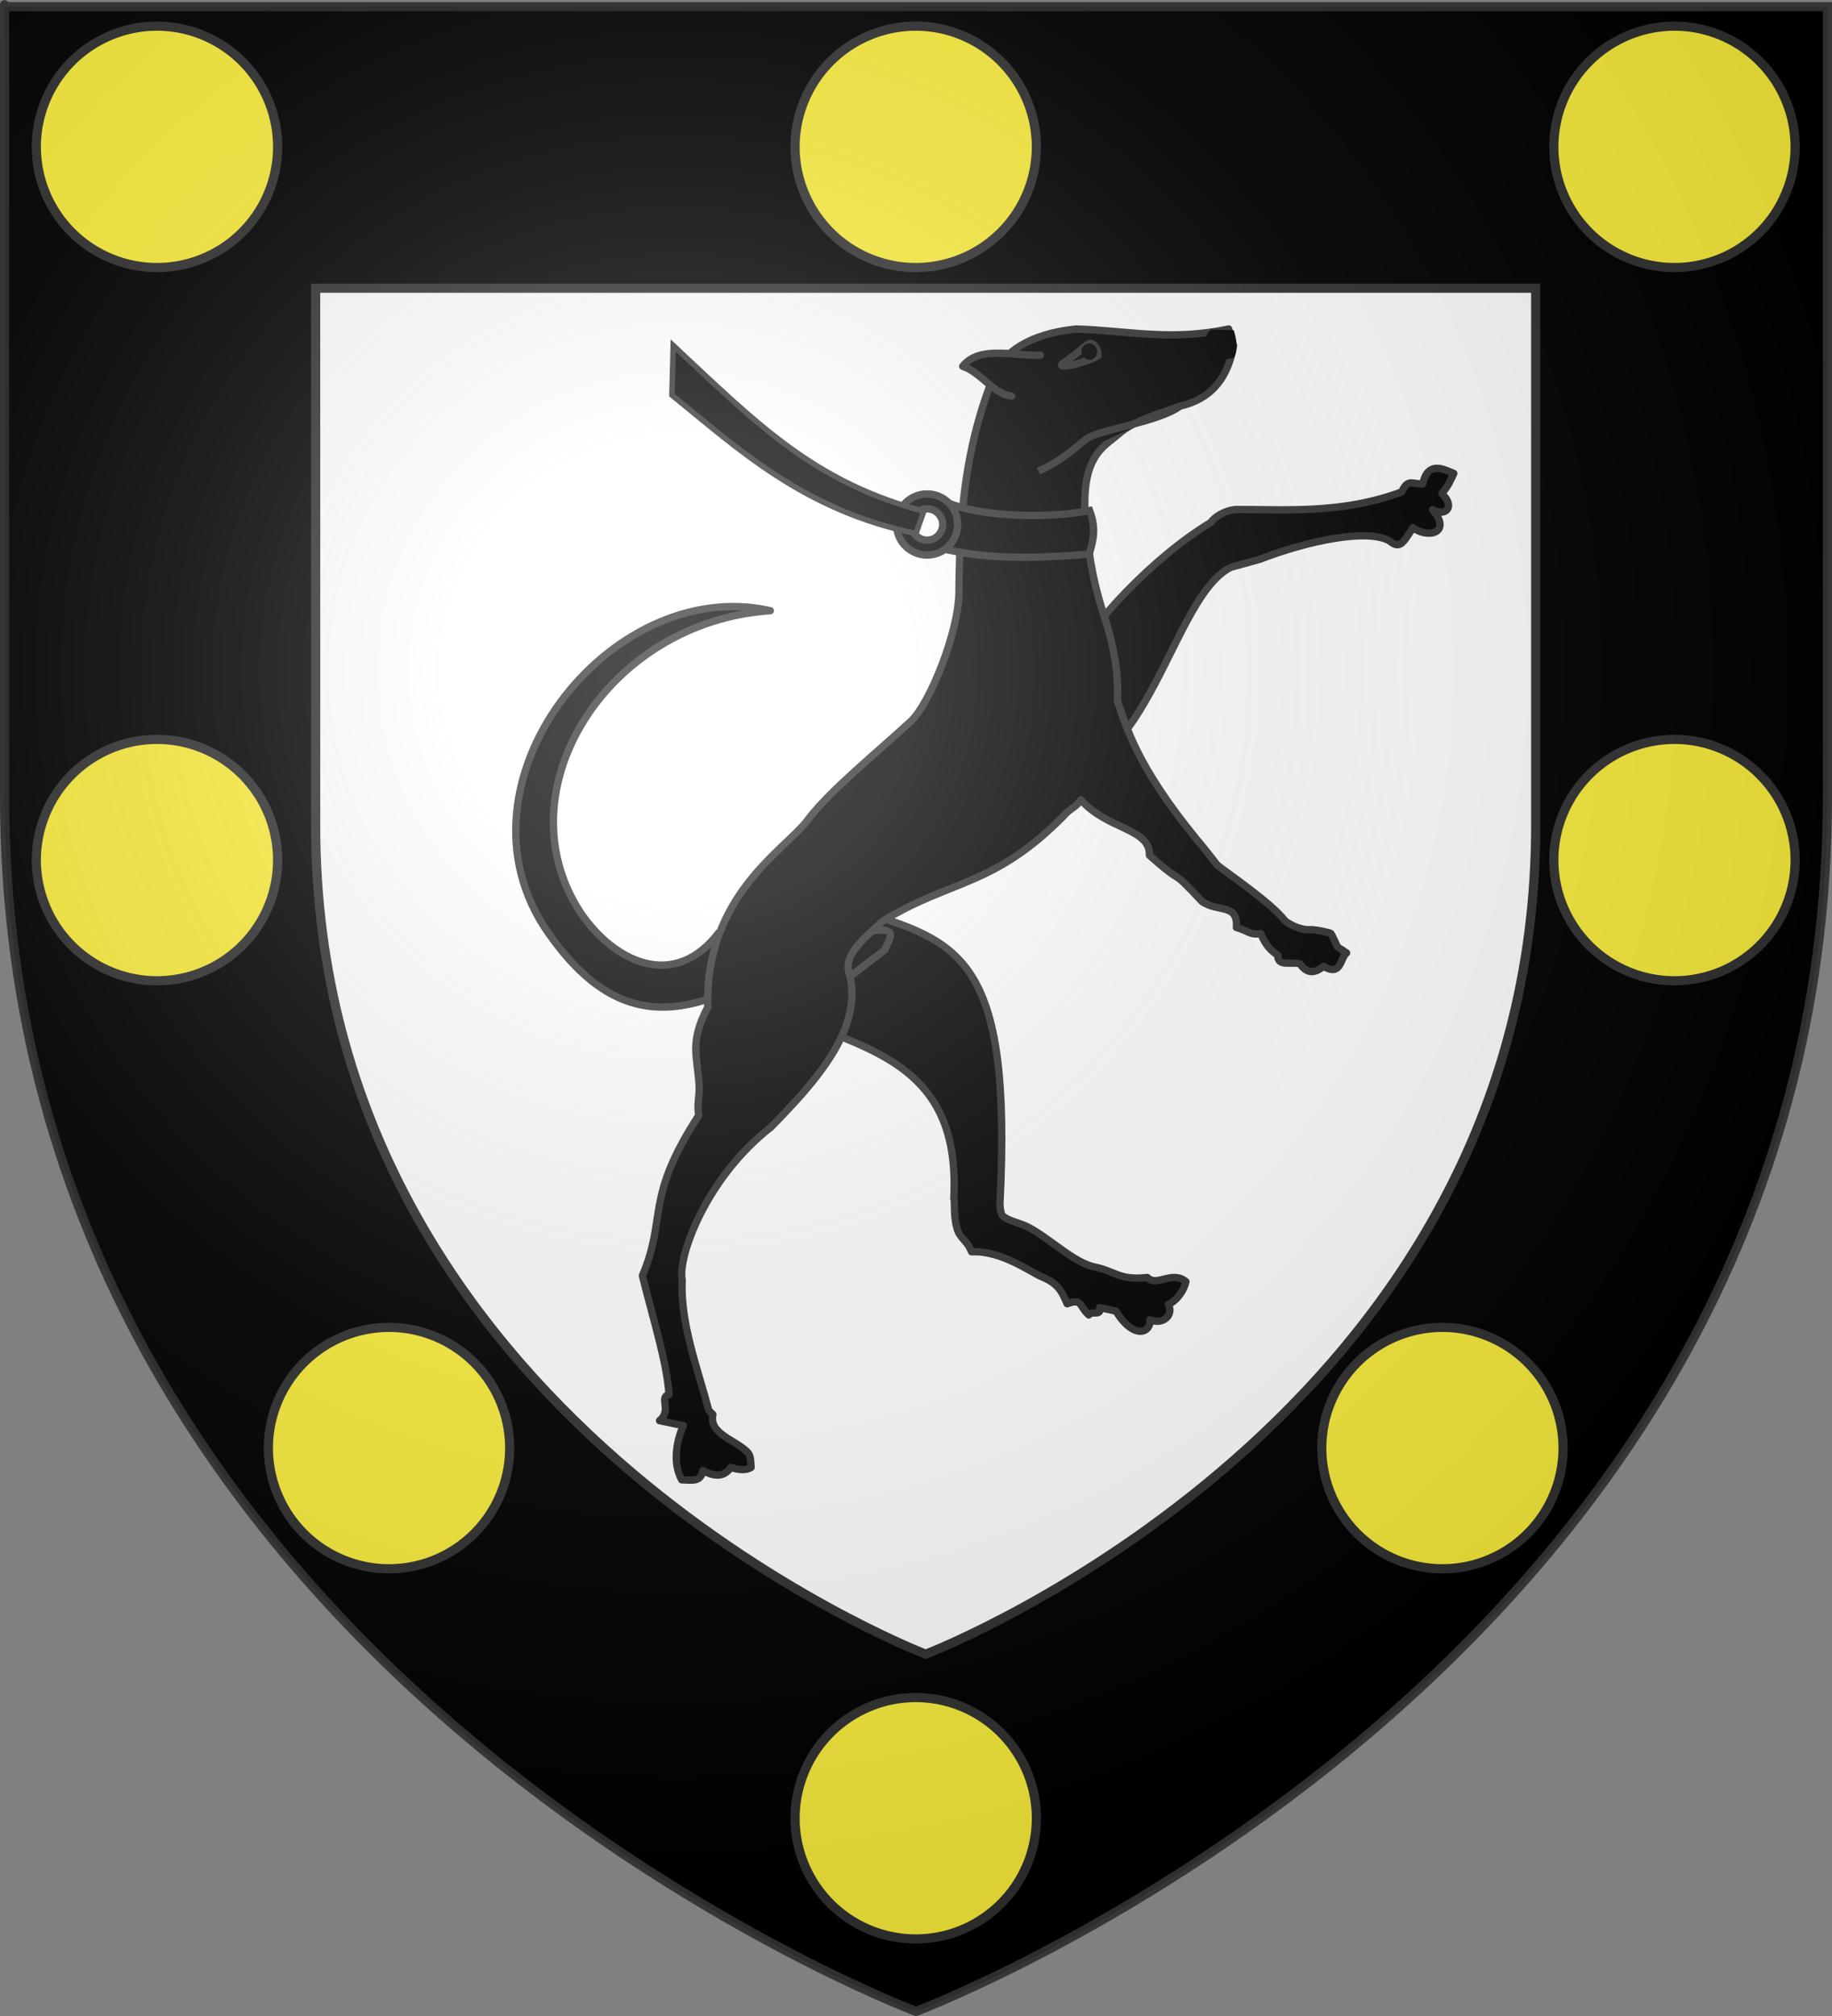 <?xml version="1.0" encoding="UTF-8" standalone="no"?>
<svg
   xmlns:dc="http://purl.org/dc/elements/1.1/"
   xmlns:cc="http://creativecommons.org/ns#"
   xmlns:rdf="http://www.w3.org/1999/02/22-rdf-syntax-ns#"
   xmlns:svg="http://www.w3.org/2000/svg"
   xmlns="http://www.w3.org/2000/svg"
   xmlns:xlink="http://www.w3.org/1999/xlink"
   xmlns:sodipodi="http://sodipodi.sourceforge.net/DTD/sodipodi-0.dtd"
   xmlns:inkscape="http://www.inkscape.org/namespaces/inkscape"
   height="660"
   width="600"
   version="1.0"
   id="svg2"
   sodipodi:version="0.32"
   inkscape:version="0.46"
   sodipodi:docname="Blason_de_la_ville_de_Guchan-B_(Hautes-Pyrénées).svg"
   sodipodi:docbase="C:\Documents and Settings\Standard\Mes documents\Ouiqui\Blasons"
   inkscape:export-filename="/Users/olivier/Desktop/Blason Rouge/Blason_Vide_3D.png"
   inkscape:export-xdpi="144"
   inkscape:export-ydpi="144"
   inkscape:output_extension="org.inkscape.output.svg.inkscape">
  <rect width="100%" height="100%" fill="#808080" stroke="none"/>
  <sodipodi:namedview
     inkscape:window-height="977"
     inkscape:window-width="1280"
     inkscape:pageshadow="2"
     inkscape:pageopacity="0.0"
     guidetolerance="10.0"
     gridtolerance="10.0"
     objecttolerance="10.0"
     borderopacity="1.0"
     bordercolor="#666666"
     pagecolor="#ffffff"
     id="base"
     showgrid="false"
     height="660px"
     inkscape:zoom="1.1621212"
     inkscape:cx="300"
     inkscape:cy="338.45177"
     inkscape:window-x="-4"
     inkscape:window-y="-4"
     inkscape:current-layer="layer3"
     showguides="true"
     inkscape:guide-bbox="true" />
  <desc
     id="desc4">Flag of Canton of Valais (Wallis)</desc>
  <defs
     id="defs6">
    <inkscape:perspective
       sodipodi:type="inkscape:persp3d"
       inkscape:vp_x="0 : 330 : 1"
       inkscape:vp_y="0 : 1000 : 0"
       inkscape:vp_z="600 : 330 : 1"
       inkscape:persp3d-origin="300 : 220 : 1"
       id="perspective3903" />
    <linearGradient
       id="linearGradient2893">
      <stop
         style="stop-color:white;stop-opacity:0.314;"
         offset="0"
         id="stop2895" />
      <stop
         id="stop2897"
         offset="0.19"
         style="stop-color:white;stop-opacity:0.251;" />
      <stop
         style="stop-color:#6b6b6b;stop-opacity:0.125;"
         offset="0.6"
         id="stop2901" />
      <stop
         style="stop-color:black;stop-opacity:0.125;"
         offset="1"
         id="stop2899" />
    </linearGradient>
    <linearGradient
       id="linearGradient2885">
      <stop
         id="stop2887"
         offset="0"
         style="stop-color:white;stop-opacity:1;" />
      <stop
         style="stop-color:white;stop-opacity:1;"
         offset="0.229"
         id="stop2891" />
      <stop
         id="stop2889"
         offset="1"
         style="stop-color:black;stop-opacity:1;" />
    </linearGradient>
    <radialGradient
       inkscape:collect="always"
       xlink:href="#linearGradient2893"
       id="radialGradient3163"
       gradientUnits="userSpaceOnUse"
       gradientTransform="matrix(1.353,0,0,1.349,-77.629,-85.747)"
       cx="221.445"
       cy="226.331"
       fx="221.445"
       fy="226.331"
       r="300" />
    <radialGradient
       r="493.594"
       fy="232.865"
       fx="1290.125"
       cy="232.865"
       cx="1290.125"
       gradientTransform="matrix(0.614,0,0,0.819,-356.986,371.661)"
       gradientUnits="userSpaceOnUse"
       id="radialGradient2412"
       xlink:href="#linearGradient2885"
       inkscape:collect="always" />
    <linearGradient
       y2="617.214"
       x2="1234.284"
       y1="617.214"
       x1="939.377"
       gradientTransform="matrix(0.614,0,0,0.614,-356.986,419.332)"
       gradientUnits="userSpaceOnUse"
       id="linearGradient2409"
       xlink:href="#linearGradient2885"
       inkscape:collect="always" />
    <radialGradient
       inkscape:collect="always"
       xlink:href="#linearGradient2893"
       id="radialGradient15591"
       gradientUnits="userSpaceOnUse"
       gradientTransform="matrix(1.353,0,0,1.349,-77.629,-85.747)"
       cx="221.445"
       cy="226.331"
       fx="221.445"
       fy="226.331"
       r="300" />
    <radialGradient
       inkscape:collect="always"
       xlink:href="#linearGradient2893"
       id="radialGradient15628"
       gradientUnits="userSpaceOnUse"
       gradientTransform="matrix(1.353,0,0,1.349,-77.629,-85.747)"
       cx="221.445"
       cy="226.331"
       fx="221.445"
       fy="226.331"
       r="300" />
  </defs>
  <g
     inkscape:groupmode="layer"
     id="layer3"
     inkscape:label="Fond écu"
     style="display:inline">
    <path
       id="path11575"
       style="fill:#000000;fill-opacity:1;fill-rule:evenodd;stroke:none;stroke-width:1px;stroke-linecap:butt;stroke-linejoin:miter;stroke-opacity:1;display:inline"
       d="M 300,658.5 C 300,658.5 598.5,546.18 598.5,260.728 C 598.5,-24.723 598.5,2.176 598.5,2.176 L 1.5,2.176 L 1.5,260.728 C 1.5,546.18 300,658.5 300,658.5 z"
       sodipodi:nodetypes="cccccc" />
    <path
       style="opacity:1;fill:#ffffff;fill-opacity:1;stroke:#313131;stroke-width:3;stroke-miterlimit:4;stroke-dasharray:none;stroke-opacity:1;display:inline"
       d="M 103.386,94.353 L 103.386,270.273 C 103.386,463.714 300.414,540.482 303.186,541.553 C 306.086,540.432 502.957,463.65 502.956,270.273 C 502.956,172.407 502.957,128.068 502.956,108.216 C 502.956,99.075 502.957,95.959 502.956,94.353 L 103.386,94.353 z"
       id="rect9952" />
  </g>
  <g
     inkscape:groupmode="layer"
     id="layer4"
     inkscape:label="Meubles"
     style="display:inline">
    <g
       style="display:inline"
       id="g15673">
      <path
         style="fill:#000000;fill-opacity:1;fill-rule:evenodd;stroke:#313131;stroke-width:2.401;stroke-linecap:round;stroke-linejoin:round;stroke-miterlimit:4;stroke-dasharray:none;stroke-opacity:1;display:inline"
         d="M 476.127,155.004 C 474.725,157.944 474.509,158.692 472.209,161.647 C 476.664,165.639 473.681,169.36 469.195,166.867 C 475.59,174.387 467.9,176.484 462.743,172.77 C 459.275,178.154 458.399,179.752 455.081,177.088 C 447.763,172.89 427.862,177.164 412.374,183.179 L 403.156,185.703 C 383.634,195.334 376.724,254.684 341.258,255.92 L 346.886,222.428 C 357.389,203.46 378.387,181.982 396.499,171.087 C 397.806,169.196 401.058,167.127 404.711,166.805 C 420.964,166.749 439.582,168.344 459.087,161.031 C 461.124,156.558 462.504,158.564 465.951,158.425 C 467.643,150.877 472.602,153.515 476.127,155.004 z"
         id="path2459"
         sodipodi:nodetypes="cccccccccccccc" />
      <path
         sodipodi:nodetypes="ccccsc"
         style="fill:#000000;fill-opacity:1;fill-rule:evenodd;stroke:#313131;stroke-width:2.401;stroke-linecap:round;stroke-linejoin:round;stroke-miterlimit:4;stroke-dasharray:none;stroke-opacity:1;display:inline"
         id="path2461"
         d="M 238.445,303.406 C 238.445,303.406 235.642,305.023 235.643,305.023 C 221.104,324.483 201.257,315.269 189.995,298.578 C 164.097,258.653 198.909,203.487 252.276,199.929 C 199.883,188.072 145.454,256.692 179.536,305.363 C 197.849,331.515 216.749,335.366 242.292,322.74" />
      <path
         style="fill:#000000;fill-opacity:1;fill-rule:evenodd;stroke:#313131;stroke-width:2.401;stroke-linecap:butt;stroke-linejoin:round;stroke-miterlimit:4;stroke-dasharray:none;stroke-opacity:1;display:inline"
         d="M 279.862,297.718 C 314.009,308.221 331.644,312.305 327.479,394.306 C 327.616,396.003 327.841,397.439 328.306,397.947 C 329.872,399.663 334.532,400.48 336.982,401.863 C 344.199,405.756 351.811,413.447 358.632,414.832 C 365.268,416.178 366.683,419.286 375.735,418.222 C 378.927,421.474 383.711,415.794 388.388,419.568 C 387.946,422.032 385.76,425.615 382.642,427.073 C 384.449,430.177 381.232,433.915 376.572,432.063 C 377.062,436.41 371.194,438.665 365.512,429.232 L 360.155,428.092 C 360.802,431.021 357.636,428.984 356.582,430.485 C 353.327,427.498 354.485,424.963 349.516,426.832 C 348.051,423.896 347.429,420.517 341.152,417.98 C 337.677,416.576 328.003,409.328 318.213,409.814 C 318.059,409.501 317.909,409.199 317.768,408.893 C 317.759,408.87 317.752,408.824 317.743,408.801 C 316.488,406.064 313.928,404.933 313.35,401.771 C 312.199,397.917 312.834,392.836 312.374,392.46 C 314.961,344.196 278.914,342.837 243.893,327.261 L 279.862,297.718 z"
         id="path2463"
         sodipodi:nodetypes="ccscsccccccccscsscccc" />
      <path
         style="fill:#000000;fill-opacity:1;fill-rule:evenodd;stroke:#313131;stroke-width:2.401;stroke-linecap:butt;stroke-linejoin:miter;stroke-miterlimit:4;stroke-dasharray:none;stroke-opacity:1;display:inline"
         id="path2465"
         d="M 277.203,306.017 C 295.604,302.568 291.947,305.418 289.822,310.946 L 253.265,338.923 L 277.203,306.017 z"
         sodipodi:nodetypes="cccc" />
      <path
         style="fill:#000000;fill-opacity:1;fill-rule:evenodd;stroke:#313131;stroke-width:2.401;stroke-linecap:butt;stroke-linejoin:round;stroke-miterlimit:4;stroke-dasharray:none;stroke-opacity:1;display:inline"
         d="M 402.379,107.704 L 404.006,113.157 C 402.256,122.938 397.488,130.406 386.45,132.962 C 379.368,135.657 371.672,137.4 366.119,142.29 C 361.604,146.266 353.583,149.286 355.594,171.136 C 356.832,184.581 358.667,192.549 361.766,202.135 C 365.175,212.684 366.38,221.622 365.975,229.498 C 368.945,238.009 372.184,250.595 391.836,274.695 C 392.647,275.511 398.639,283.127 398.725,283.267 C 402.277,286.057 416.671,295.843 420.874,301.493 C 423.228,303.252 426.572,304.537 429.054,304.363 C 430.661,304.25 435.649,305.333 435.895,305.607 C 436.14,305.881 438.047,310.008 438.047,310.008 L 441.013,311.969 C 438.782,313.85 439.344,319.77 433.503,316.37 C 430.957,318.315 428.402,319.262 425.753,315.557 C 423.285,314.663 418.345,316.732 418.482,312.735 C 414.816,310.222 414.264,308.349 412.853,305.639 C 409.455,306.23 408.478,304.606 404.944,303.646 C 405.445,295.598 398.987,298.802 393.693,295.14 C 382.104,282.788 389.195,291.323 376.451,280.007 C 376.796,271.129 362.495,271.623 354.006,261.855 C 352.27,264.461 350.405,264.623 348.362,267.107 C 325.306,290.531 311.124,287.889 289.005,301.636 C 282.572,307.675 276.273,312.533 278.098,318.571 C 283.094,336.574 266.899,354.31 252.505,368.991 C 231.107,385.642 221.889,411.646 223.42,418.981 C 222.765,433.249 228.356,447.492 232.126,461.748 L 233.466,463.087 C 232.094,469.561 241.122,471.409 244.947,475.573 C 246.001,476.83 245.836,478.701 245.999,480.404 C 244.317,481.46 241.991,481.268 239.35,480.404 C 237.272,483.444 234.166,483.658 230.165,481.409 C 229.583,485.511 226.134,484.464 223.276,484.471 C 220.344,479.257 221.399,472.041 223.803,466.723 L 216.005,465.096 C 220.224,461.608 215.613,457.369 219.115,456.581 C 218.367,445.689 214.018,432.341 210.39,417.637 C 218.536,398.486 210.959,392.584 228.873,365.117 C 228.131,361.616 229.213,358.604 228.969,355.166 C 228.248,344.989 225.859,341.246 231.792,329.717 C 230.747,293.142 257.344,278.061 264.417,268.581 C 271.626,258.917 286.792,246.754 298.285,236.147 C 304.521,230.392 313.98,206.811 314.072,193.907 C 314.25,168.858 316.001,146.573 325.457,123.012 C 328.442,115.573 336.76,109.353 352.389,107.704 C 368.768,108.18 383.387,111.801 402.379,107.704 z"
         id="path2467"
         sodipodi:nodetypes="cccsssccccsscccccccccccccccccccccccccccscsssscc" />
      <path
         sodipodi:nodetypes="ccccc"
         id="path2469"
         d="M 311.865,165.19 C 322.86,169.189 343.484,169.775 356.859,167.154 C 359.089,173.073 358.09,176.645 356.736,181.444 C 344.861,182.263 327.632,183.711 310.999,180.163 C 310.794,175.359 311.076,170.921 311.865,165.19 z"
         style="fill:#000000;fill-opacity:1;fill-rule:evenodd;stroke:#313131;stroke-width:2.401;stroke-linecap:butt;stroke-linejoin:miter;stroke-miterlimit:4;stroke-dasharray:none;stroke-opacity:1;display:inline" />
      <path
         sodipodi:nodetypes="ccc"
         d="M 340.736,116.277 C 331.807,116.604 320.903,113.004 315.292,119.923 C 320.92,121.669 325.8,129.279 331.295,129.671"
         id="path2471"
         style="fill:#000000;fill-opacity:1;fill-rule:evenodd;stroke:#313131;stroke-width:2.401;stroke-linecap:round;stroke-linejoin:round;stroke-miterlimit:4;stroke-dasharray:none;stroke-opacity:1;display:inline" />
      <path
         d="M 359.625,116.435 C 359.597,114.515 358.616,112.698 357.262,112.393 C 355.915,112.626 354.731,113.913 353.052,115.302 C 351.476,116.605 349.398,117.993 348.242,118.845 C 345.855,120.604 351.428,119.686 354.537,118.537 C 357.357,117.498 357.893,117.478 359.625,116.435 z"
         style="fill:#000000;fill-opacity:1;fill-rule:evenodd;stroke:#313131;stroke-width:2.401;stroke-linecap:butt;stroke-linejoin:miter;stroke-miterlimit:4;stroke-dasharray:none;stroke-opacity:1;display:inline"
         id="path2473" />
      <path
         d="M 355.443,115.366 C 355.582,116.174 356.295,116.724 357.035,116.595 C 357.776,116.466 358.263,115.706 358.124,114.898 C 357.985,114.091 357.272,113.54 356.532,113.67 C 355.791,113.799 355.303,114.559 355.443,115.366 L 355.443,115.366 z"
         style="fill:#000000;fill-opacity:1;fill-rule:nonzero;stroke:#000000;stroke-width:2.401;stroke-miterlimit:4;stroke-dasharray:none;stroke-opacity:1;display:inline"
         id="path2475" />
      <path
         d="M 403.318,116.045 C 398.763,117.342 397.654,114.601 396.456,111.889 C 395.642,110.046 397.114,109.116 397.114,109.116 L 403.165,109.278 C 403.165,109.278 404.426,113.299 403.318,116.045 z"
         style="fill:#000000;fill-opacity:1;fill-rule:evenodd;stroke:#000000;stroke-width:2.401;stroke-linecap:butt;stroke-linejoin:miter;stroke-miterlimit:4;stroke-dasharray:none;stroke-opacity:1;display:inline"
         id="path2477" />
      <path
         id="path2503"
         style="fill:#000000;fill-opacity:1;fill-rule:evenodd;stroke:#313131;stroke-width:2.401;stroke-linecap:butt;stroke-linejoin:miter;stroke-miterlimit:4;stroke-dasharray:none;stroke-opacity:1;display:inline"
         d="M 386.45,132.962 C 379.44,138.226 359.411,140.691 355.59,143.864 C 348.437,149.803 346.437,151.173 340.108,154.27"
         sodipodi:nodetypes="csc" />
      <path
         style="fill:#000000;fill-opacity:1;stroke:#313131;stroke-width:2.401;stroke-miterlimit:4;stroke-dasharray:none;stroke-opacity:1;display:inline"
         d="M 303.628,161.703 C 309.151,161.703 313.633,166.185 313.633,171.708 C 313.633,177.231 309.151,181.713 303.628,181.713 C 298.105,181.713 293.623,177.231 293.623,171.708 C 293.623,166.185 298.105,161.703 303.628,161.703 z M 303.628,166.58 C 300.8,166.58 298.542,168.88 298.542,171.708 C 298.542,174.536 300.8,176.836 303.628,176.836 C 306.456,176.836 308.756,174.536 308.756,171.708 C 308.756,168.88 306.456,166.58 303.628,166.58 z"
         id="path6293" />
      <path
         sodipodi:nodetypes="ccccc"
         id="path15671"
         d="M 299.994,174.661 L 302.559,167.394 C 266.631,157.872 248.179,138.995 220.492,113.111 L 220.064,129.353 C 241.605,146.768 263.06,167.043 299.994,174.661 z"
         style="opacity:1;fill:#000000;fill-opacity:1;stroke:#313131;stroke-width:1.8;stroke-miterlimit:4;stroke-dasharray:none;stroke-opacity:1" />
    </g>
    <path
       sodipodi:type="arc"
       style="display:inline;fill:#fcef3c;fill-opacity:1;fill-rule:evenodd;stroke:#313131;stroke-width:3.599;stroke-linecap:round;stroke-linejoin:round;stroke-miterlimit:4;stroke-dasharray:none;stroke-dashoffset:0;stroke-opacity:1"
       id="path19827"
       sodipodi:cx="-282.13562"
       sodipodi:cy="151.59023"
       sodipodi:rx="47.376156"
       sodipodi:ry="47.376156"
       d="M -296.767,196.65 A 47.376,47.376 0 1 1 -296.69,196.675"
       sodipodi:start="1.884771"
       sodipodi:end="8.1662395"
       sodipodi:open="true"
       transform="matrix(0.834,0,0,0.834,535.182,-78.361)"
       inkscape:tile-cx="300"
       inkscape:tile-cy="47.577152"
       inkscape:tile-w="79"
       inkscape:tile-h="79"
       inkscape:tile-x0="260.5"
       inkscape:tile-y0="8.0771523" />
    <use
       style="display:inline"
       x="0"
       y="0"
       inkscape:tiled-clone-of="#path19827"
       xlink:href="#path19827"
       transform="translate(248.5,-9.2735718e-8)"
       id="use10089"
       width="600"
       height="660" />
    <use
       style="display:inline"
       x="0"
       y="0"
       inkscape:tiled-clone-of="#path19827"
       xlink:href="#path19827"
       transform="translate(-248.5,-9.2735718e-8)"
       id="use10091"
       width="600"
       height="660" />
    <use
       style="display:inline"
       x="0"
       y="0"
       inkscape:tiled-clone-of="#path19827"
       xlink:href="#path19827"
       transform="translate(248.5,233.5)"
       id="use10093"
       width="600"
       height="660" />
    <use
       style="display:inline"
       x="0"
       y="0"
       inkscape:tiled-clone-of="#path19827"
       xlink:href="#path19827"
       transform="translate(172.5,426)"
       id="use10095"
       width="600"
       height="660" />
    <use
       style="display:inline"
       x="0"
       y="0"
       inkscape:tiled-clone-of="#path19827"
       xlink:href="#path19827"
       transform="translate(-3.8657727e-6,547.185)"
       id="use10097"
       width="600"
       height="660" />
    <use
       style="display:inline"
       x="0"
       y="0"
       inkscape:tiled-clone-of="#path19827"
       xlink:href="#path19827"
       transform="translate(-172.5,426)"
       id="use10099"
       width="600"
       height="660" />
    <use
       style="display:inline"
       x="0"
       y="0"
       inkscape:tiled-clone-of="#path19827"
       xlink:href="#path19827"
       transform="translate(-248.5,233.5)"
       id="use10101"
       width="600"
       height="660" />
  </g>
  <g
     inkscape:groupmode="layer"
     id="layer2"
     inkscape:label="Reflet final"
     sodipodi:insensitive="true"
     style="display:inline">
    <path
       sodipodi:nodetypes="cccccc"
       d="M 300,658.5 C 300,658.5 598.5,546.18 598.5,260.728 C 598.5,-24.723 598.5,2.176 598.5,2.176 L 1.5,2.176 L 1.5,260.728 C 1.5,546.18 300,658.5 300,658.5 z"
       style="opacity:1;fill:url(#radialGradient3163);fill-opacity:1;fill-rule:evenodd;stroke:none;stroke-width:1px;stroke-linecap:butt;stroke-linejoin:miter;stroke-opacity:1"
       id="path2875"
       inkscape:export-xdpi="144"
       inkscape:export-ydpi="144" />
  </g>
  <g
     inkscape:groupmode="layer"
     id="layer1"
     inkscape:label="Contour final"
     sodipodi:insensitive="true">
    <path
       sodipodi:nodetypes="cccccc"
       d="M 300,658.5 C 300,658.5 1.5,546.18 1.5,260.728 C 1.5,-24.723 1.5,2.176 1.5,2.176 L 598.5,2.176 L 598.5,260.728 C 598.5,546.18 300,658.5 300,658.5 z"
       style="opacity:1;fill:none;fill-opacity:1;fill-rule:evenodd;stroke:#313131;stroke-width:3;stroke-linecap:butt;stroke-linejoin:miter;stroke-miterlimit:4;stroke-dasharray:none;stroke-opacity:0.941"
       id="path1411"
       inkscape:export-xdpi="144"
       inkscape:export-ydpi="144" />
  </g>
</svg>
